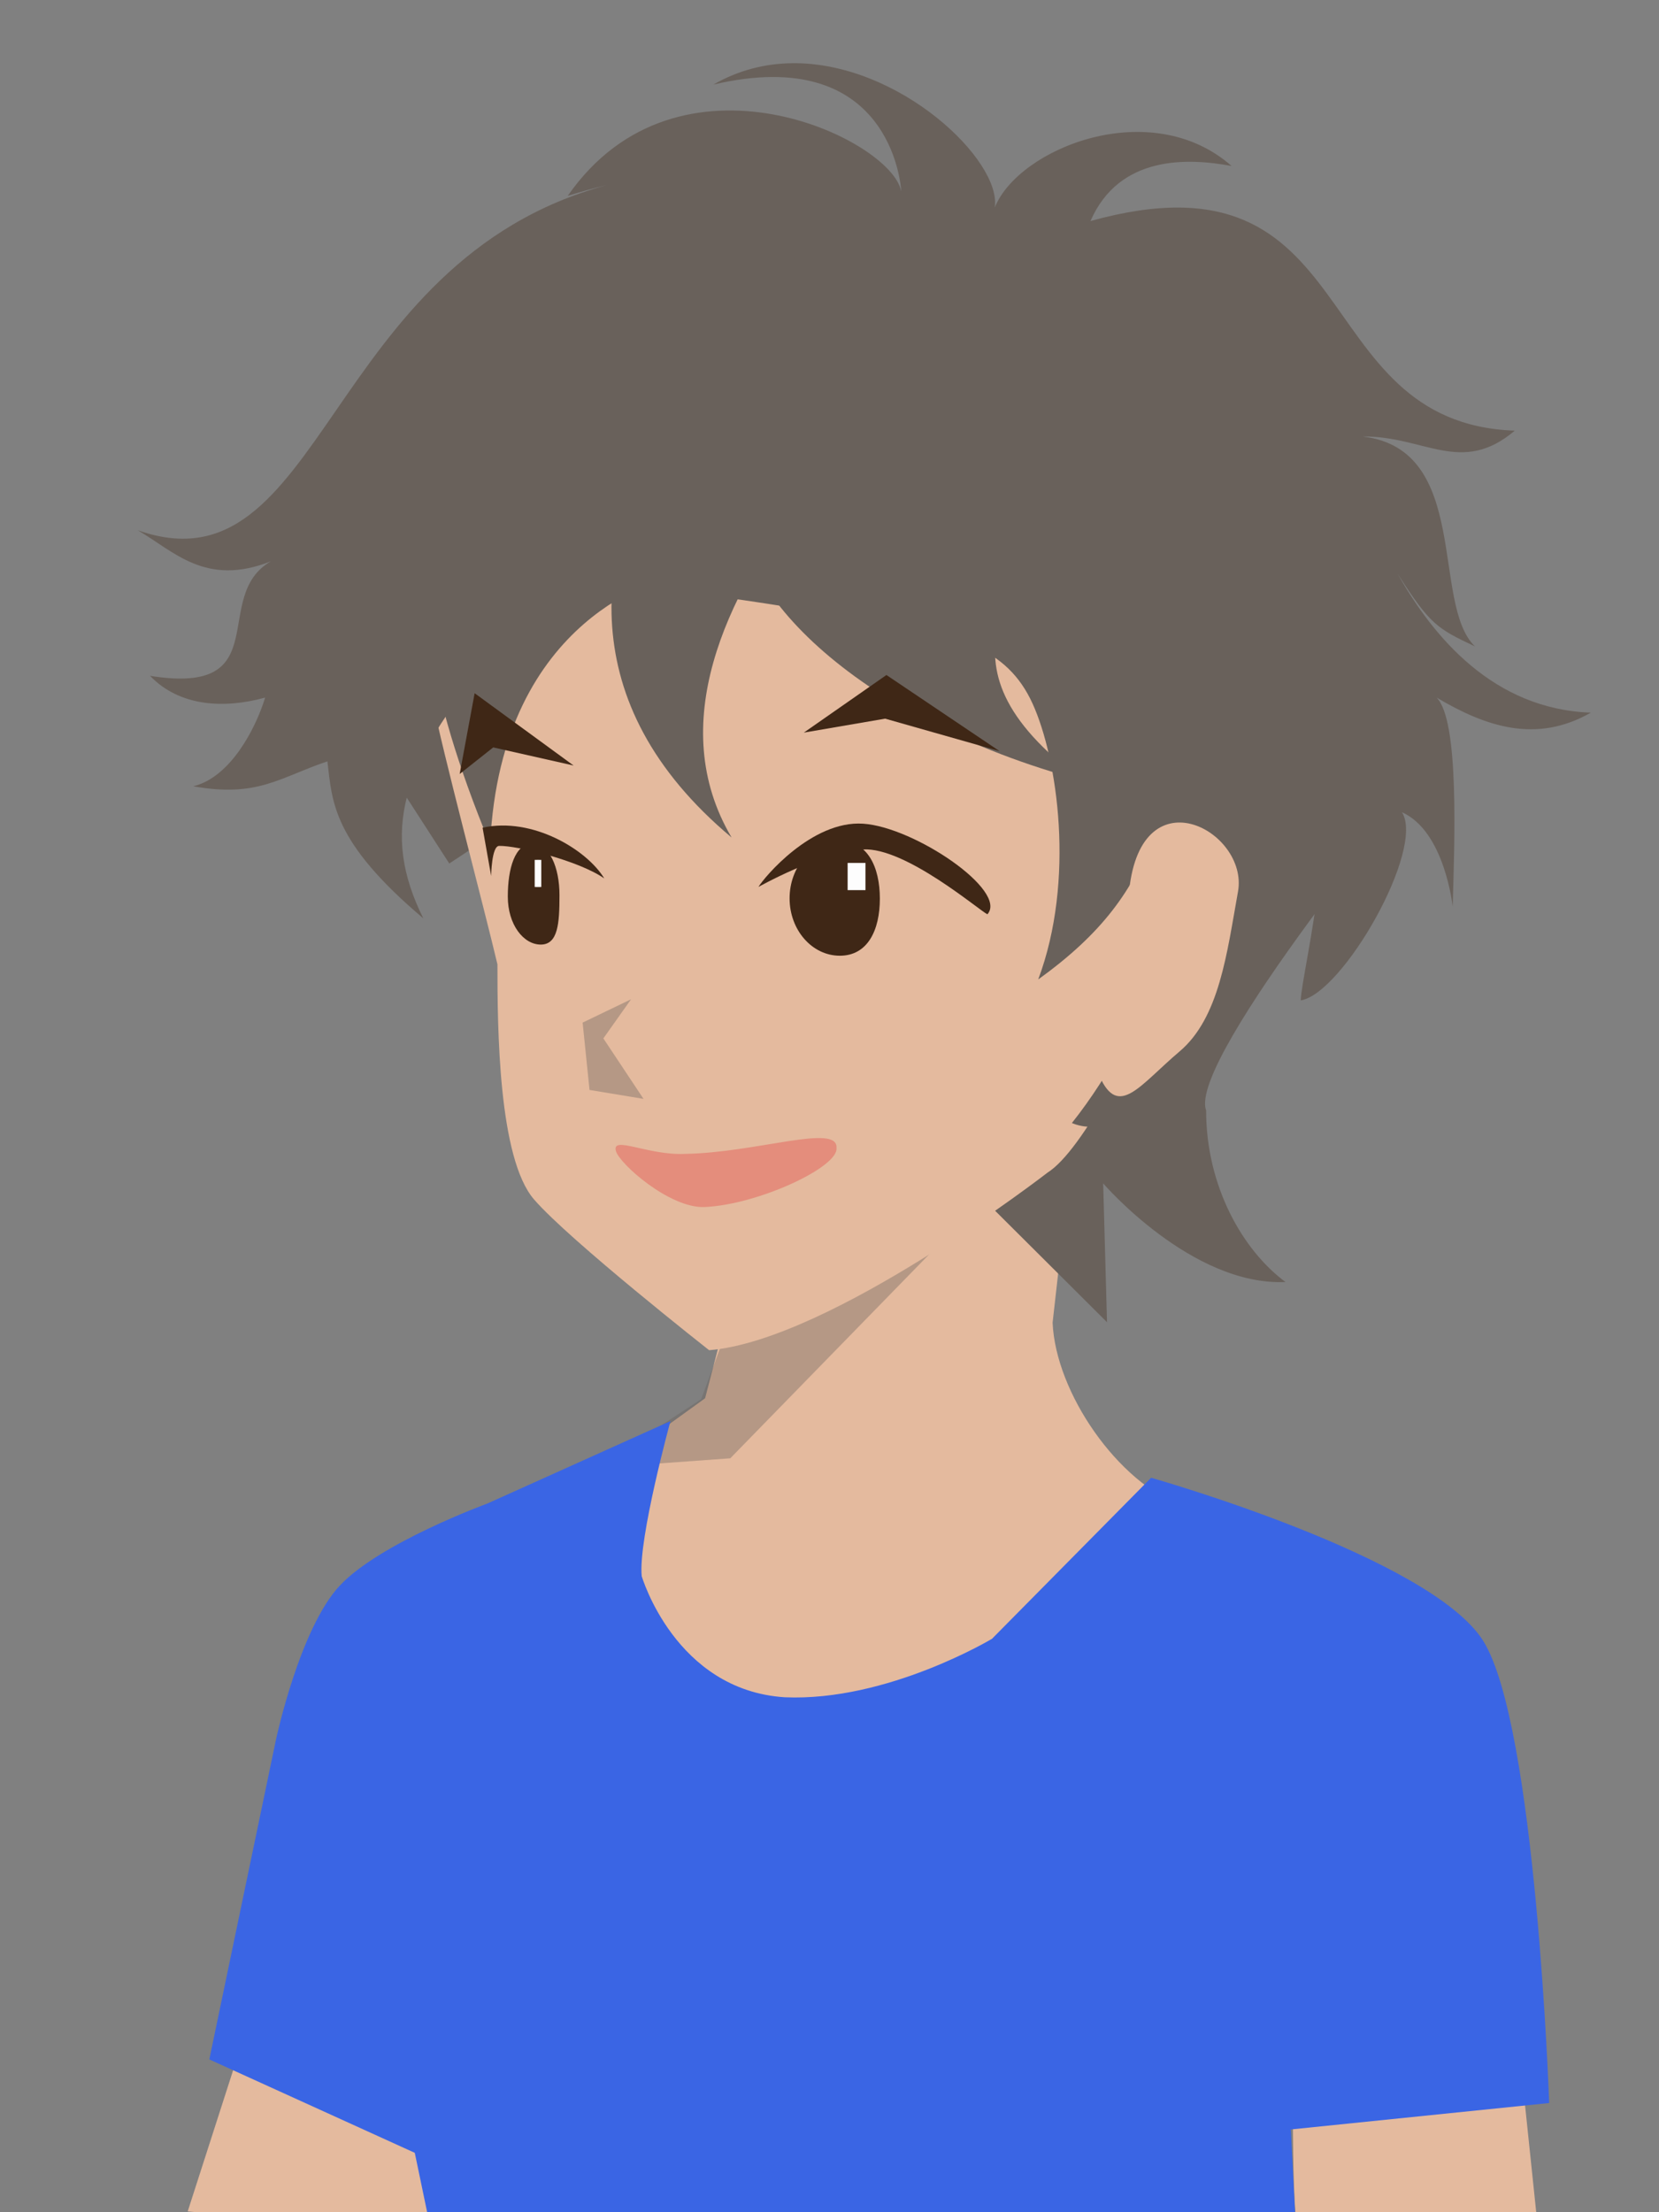 <?xml version="1.0" encoding="UTF-8" standalone="no"?>
<svg
   width="600"
   height="800"
   version="1.1"
   viewBox="0 0 159 212"
   id="svg2818"
   sodipodi:docname="peace.svg"
   inkscape:version="1.2 (56b05e47e7, 2022-06-09, custom)"
   xmlns:inkscape="http://www.inkscape.org/namespaces/inkscape"
   xmlns:sodipodi="http://sodipodi.sourceforge.net/DTD/sodipodi-0.dtd"
   xmlns="http://www.w3.org/2000/svg"
   xmlns:svg="http://www.w3.org/2000/svg"
   xmlns:rdf="http://www.w3.org/1999/02/22-rdf-syntax-ns#"
   xmlns:cc="http://creativecommons.org/ns#"
   xmlns:dc="http://purl.org/dc/elements/1.1/">
  <rect x="0" y="0" width="159" height="212" fill="#808080" stroke="none"/>
  <defs
     id="defs2822" />
  <sodipodi:namedview
     id="namedview2820"
     pagecolor="#ffffff"
     bordercolor="#999999"
     borderopacity="1"
     inkscape:pageshadow="0"
     inkscape:pageopacity="0"
     inkscape:pagecheckerboard="0"
     showgrid="false"
     inkscape:snap-global="false"
     inkscape:zoom="0.63551222"
     inkscape:cx="628.62678"
     inkscape:cy="448.45715"
     inkscape:window-width="1920"
     inkscape:window-height="935"
     inkscape:window-x="0"
     inkscape:window-y="0"
     inkscape:window-maximized="1"
     inkscape:current-layer="svg2818"
     inkscape:showpageshadow="2"
     inkscape:deskcolor="#d1d1d1" />
  <g
     fill="none"
     stroke-linecap="round"
     stroke-linejoin="round"
     id="g2806">
    <circle
       r="0"
       stroke="#c53822"
       stroke-width="2.26"
       style="paint-order:stroke markers fill"
       id="circle2792" />
    <g
       stroke="#924019"
       id="g2800">
      <circle
         r="0"
         stroke-width="1.29"
         style="paint-order:stroke markers fill"
         id="circle2794" />
      <circle
         transform="scale(1,-1)"
         r="0"
         stroke-width="3.6"
         style="paint-order:stroke markers fill"
         id="circle2796" />
      <circle
         transform="scale(1,-1)"
         r="0"
         stroke-width="3.6"
         style="paint-order:stroke markers fill"
         id="circle2798" />
    </g>
    <circle
       transform="scale(1,-1)"
       r="0"
       stroke="#4d4320"
       stroke-width="4.38"
       style="paint-order:stroke markers fill"
       id="circle2802" />
    <circle
       transform="scale(1,-1)"
       r="0"
       stroke="#4d4320"
       stroke-width="3.52"
       style="paint-order:stroke markers fill"
       id="circle2804" />
  </g>
  <path
     style="fill:#e4ba9e;fill-opacity:1;stroke:none;stroke-width:0.265px;stroke-linecap:butt;stroke-linejoin:miter;stroke-opacity:1"
     d="m 70.923,121.12 -3.346,12.877 -12.245,8.846 1.175,11.463 19.354,18.47 23.839,-13.635 c 0,0 9.38,-4.103 13.712,-14.768 -6.292,-2.289 -12.236,-10.913 -12.53,-17.619 l 2.85,-25.272 z"
     id="path3032"
     sodipodi:nodetypes="cccccccccc" />
  <path
     style="fill:#69615b;fill-opacity:0.378;stroke:none;stroke-width:0.265px;stroke-linecap:butt;stroke-linejoin:miter;stroke-opacity:1"
     d="m 92.994,116.167 -23.003,23.584 -12.892,0.932 10.106,-6.598 3.337,-9.039 23.697,-12.867 z"
     id="path3139" />
  <path
     style="fill:#e4ba9e;fill-opacity:1;stroke:none;stroke-width:0.259px;stroke-linecap:butt;stroke-linejoin:miter;stroke-opacity:1"
     d="m 145.392,194.378 2.11,20.205 c 0,0 -21.917,1.558 -22.893,0.182 -0.976,-1.376 -0.649,-19.213 -0.649,-19.213 z"
     id="path3028" />
  <path
     style="fill:#e4ba9e;fill-opacity:1;stroke:none;stroke-width:0.259px;stroke-linecap:butt;stroke-linejoin:miter;stroke-opacity:1"
     d="m 23.531,194.704 20.41,12.315 -4.139,6.956 -21.812,-2.054 z"
     id="path3030" />
  <path
     style="fill:#3a65e4;fill-opacity:1;stroke:none;stroke-width:0.259px;stroke-linecap:butt;stroke-linejoin:miter;stroke-opacity:1"
     d="m 64.256,136.185 -17.538,7.898 c 0,0 -10.314,3.768 -14.153,7.868 -3.84,4.1 -6.106,14.718 -6.106,14.718 l -6.397,30.688 19.691,8.952 1.356,6.507 83.042,-0.18 -0.439,-8.568 24.762,-2.532 c 0,0 -1.26,-36.233 -6.325,-44.292 -5.065,-8.059 -31.824,-15.627 -31.824,-15.627 l -15.248,15.429 c 0,0 -10.038,6.036 -19.875,5.606 C 64.699,161.962 61.502,151.042 61.502,151.042 c -0.348,-3.541 2.755,-14.857 2.755,-14.857 z"
     id="path3026"
     sodipodi:nodetypes="cczccccccczccccc" />
  <path
     style="fill:#69615b;fill-opacity:1;stroke:none;stroke-width:0.347px;stroke-linecap:butt;stroke-linejoin:miter;stroke-opacity:1"
     d="m 136.708,73.882 c 0,0 -22.933,27.629 -21.113,32.528 0,7.269 3.496,13.4 7.607,16.448 -9,0.393 -17.472,-9.45 -17.472,-9.45 L 106.097,126.708 54.428,75.248 43.059,82.751 32.672,66.665 Z"
     id="path3034"
     sodipodi:nodetypes="ccccccccc" />
  <path
     style="fill:#e4ba9e;fill-opacity:1;stroke:none;stroke-width:0.281px;stroke-linecap:butt;stroke-linejoin:miter;stroke-opacity:1"
     d="m 47.675,92.41 c -1.7e-4,6.088 0.082,18.589 3.515,22.543 3.433,3.955 16.773,14.439 16.773,14.439 11.693,-0.948 32.428,-17.014 32.428,-17.014 6.785,-4.297 20.304,-39.975 20.304,-39.975 15.137,-27.712 -18.283,-55.429 -41.606,-53.462 -30.836,0.73 -42.267,29.408 -37.637,48.168 0.917,4.761 4.899,19.694 6.222,25.3 z"
     id="path398"
     sodipodi:nodetypes="czcccccc" />
  <path
     d="M 75.906,6.058 C 73.375,6.09 70.815,6.701 68.374,8.105 85.266,4.15 86.341,17.634 86.372,18.303 c -0.003,-8.06e-4 -0.005,-0.002 -0.011,-0.003 -0.968,-5.003 -21.376,-14.751 -31.948,0.47 1.314,-0.411 2.569,-0.752 3.78,-1.044 -27.199,7.307 -27.168,39.375 -44.994,33.089 3.47,2.009 6.484,5.452 12.753,2.981 -5.843,3.388 0.639,12.927 -11.571,10.97 2.823,2.95 7.087,3.173 11.031,2.085 -0.918,3.004 -3.352,7.66 -6.894,8.499 6.182,1.108 8.274,-0.848 12.861,-2.388 0.467,3.894 0.449,7.653 9.191,15.046 -4.094,-8.22 -2.121,-14.849 6.31,-24.734 8.431,-9.882 21.332,-5.983 33.133,-4.449 11.804,1.528 16.548,3.342 18.945,8.595 2.398,5.253 4.113,16.918 0.545,26.443 6.037,-4.351 9.161,-8.511 11.168,-14.194 4.204,4.547 -0.461,18.527 -7.941,27.953 9.877,4.088 21.377,-28.209 21.428,-33.898 5.317,1.239 0.515,19.647 0.508,22.145 4.032,-0.655 11.937,-14.493 9.7,-18.03 4.109,1.83 4.86,9.047 4.86,9.047 0.17,-6.164 0.654,-17.82 -1.535,-20.032 4.652,2.754 9.508,4.451 14.773,1.44 -9.323,-0.328 -15.099,-7.24 -18.512,-13.307 3.092,4.869 3.811,5.259 7.408,6.959 -4.235,-4.071 -0.353,-18.896 -10.757,-20.112 5.916,-0.066 9.458,3.775 14.574,-0.563 -20.271,-0.715 -14.084,-27.488 -40.666,-20.087 2.765,-6.345 9.354,-6.054 13.528,-5.275 C 110.294,9.089 97.629,14.198 95.34,19.883 96.017,15.395 86.196,5.93 75.894,6.056 Z"
     fill="#69615b"
     id="path268-1"
     style="stroke:none;stroke-width:1.405"
     sodipodi:nodetypes="cccccccccccccccscccccccccccccccccc" />
  <path
     d="m 45.495,45.6 c 0,0 -11.415,4.247 1.483,35.329 1.008,-22.172 17.159,-25.601 17.159,-25.601"
     fill="url(#linearGradient1197)"
     id="path300-5"
     style="fill:#69615b;fill-opacity:1;stroke:none;stroke-width:1.588"
     sodipodi:nodetypes="ccc" />
  <path
     id="path552"
     style="fill:#3f2716;fill-opacity:1;stroke:none;stroke-width:1.052;paint-order:stroke fill markers"
     d="m 84.326,86.119 c 0,3.038 -1.177,5.469 -3.836,5.469 -2.659,-3e-6 -4.815,-2.462 -4.815,-5.5 0,-3.038 2.156,-5.5 4.815,-5.5 2.659,2e-6 3.836,2.493 3.836,5.531 z"
     sodipodi:nodetypes="sssss" />
  <path
     id="path556"
     style="fill:#3f2716;fill-opacity:1;stroke:none;stroke-width:1.052;paint-order:stroke fill markers"
     d="m 53.621,85.794 c 0,2.68 -0.134,4.726 -1.794,4.726 -1.66,2e-6 -3.159,-1.918 -3.159,-4.599 0,-2.68 0.679,-5.065 2.339,-5.065 1.66,-2e-6 2.614,2.258 2.614,4.939 z"
     sodipodi:nodetypes="sssss" />
  <path
     style="fill:#3f2716;fill-opacity:1;stroke:none;stroke-width:0.284px;stroke-linecap:butt;stroke-linejoin:miter;stroke-opacity:1"
     d="m 72.693,84.996 c 0.483,-0.847 5.093,-6.39 10.029,-6.061 4.936,0.329 13.911,6.432 11.911,8.682 -0.787,-0.373 -7.85,-6.438 -11.911,-6.214 -4.061,0.224 -10.029,3.593 -10.029,3.593 z"
     id="path498"
     sodipodi:nodetypes="czczc" />
  <path
     style="fill:#3f2716;fill-opacity:1;stroke:none;stroke-width:0.284px;stroke-linecap:butt;stroke-linejoin:miter;stroke-opacity:1"
     d="m 57.913,84.181 c -1.651,-2.743 -6.878,-5.918 -11.662,-4.862 l 0.821,4.626 c 0,0 0.037,-2.867 0.762,-2.882 1.734,-0.039 7.653,1.417 10.079,3.118 z"
     id="path554"
     sodipodi:nodetypes="ccccc" />
  <path
     d="m 80.336,20.926 c 0,0 -41.135,33.424 -10.219,59.333 -12.741,-21.555 23.217,-49.288 23.217,-49.288"
     fill="url(#linearGradient1213)"
     id="path270-3"
     style="fill:#69615b;fill-opacity:1;stroke:none;stroke-width:1.588" />
  <path
     d="M 71.353,47.7 C 69.146,55.613 81.683,68.923 103.729,74.793 87.914,62.97 99.303,56.396 99.675,46.877"
     fill="url(#linearGradient1147)"
     id="path276-9"
     style="fill:#69615b;fill-opacity:1;stroke:none;stroke-width:1.964"
     inkscape:transform-center-x="-313.13184"
     inkscape:transform-center-y="-22.072367"
     sodipodi:nodetypes="ccc" />
  <path
     style="fill:#3f2716;fill-opacity:1;stroke:none;stroke-width:0.284px;stroke-linecap:butt;stroke-linejoin:miter;stroke-opacity:1"
     d="M 77.04,70.207 84.834,68.87 95.802,71.986 84.956,64.687 Z"
     id="path560" />
  <path
     style="fill:#3f2716;fill-opacity:1;stroke:none;stroke-width:0.284px;stroke-linecap:butt;stroke-linejoin:miter;stroke-opacity:1"
     d="m 44.056,74.172 3.216,-2.547 7.704,1.737 -9.486,-6.93 z"
     id="path562"
     sodipodi:nodetypes="ccccc" />
  <path
     style="fill:#69615b;fill-opacity:0.378;stroke:none;stroke-width:0.284px;stroke-linecap:butt;stroke-linejoin:miter;stroke-opacity:1"
     d="m 60.481,95.763 -2.655,3.749 3.849,5.795 -5.174,-0.856 -0.662,-6.453 z"
     id="path3105"
     sodipodi:nodetypes="cccccc" />
  <path
     style="fill:#e48273;fill-opacity:0.798;stroke:none;stroke-width:0.284px;stroke-linecap:butt;stroke-linejoin:miter;stroke-opacity:1"
     d="m 65.654,110.577 c 6.845,-0.107 14.673,-2.945 14.516,-0.574 0.242,1.827 -7.546,5.467 -12.685,5.67 -3.332,0.099 -8.085,-4.127 -8.45,-5.352 -0.465,-1.56 3.082,0.428 6.619,0.256 z"
     id="path3107"
     sodipodi:nodetypes="cccsc" />
  <path
     style="fill:#e4ba9e;fill-opacity:1;stroke:none;stroke-width:0.284px;stroke-linecap:butt;stroke-linejoin:miter;stroke-opacity:1"
     d="m 108.171,85.899 c 0.886,-12.029 11.537,-6.32 10.479,-0.451 -1.058,5.869 -1.775,12.078 -5.597,15.312 -3.822,3.234 -5.851,6.455 -7.666,2.388 z"
     id="path5154"
     sodipodi:nodetypes="czzcc" />
  <rect
     style="fill:#ffffff;fill-opacity:0.99;stroke-width:0.312;paint-order:stroke fill markers"
     id="rect3469"
     width="1.71"
     height="2.605"
     x="81.238"
     y="82.697"
     rx="4.496"
     ry="0" />
  <rect
     style="fill:#ffffff;fill-opacity:0.99;stroke-width:0.19;paint-order:stroke fill markers"
     id="rect3469-5"
     width="0.632"
     height="2.605"
     x="51.245"
     y="82.4"
     rx="1.661"
     ry="0.006" />
  <path
     d="m 203.74,70.101 c -13.872,-5.824 -4.431,26.942 3.005,19.731 1.132,4.753 0.466,5.81 4.364,11.158 3.898,5.342 14.202,14.092 24.569,14.873 10.366,0.775 20.442,-7.052 24.729,-12.77 4.293,-5.717 3.312,-6.6 4.364,-11.959 3.153,12.259 18.078,-24.358 4.203,-21.494 -3.531,-10.396 -5.667,-28.224 -32.972,-29.096 -30.558,2.847 -28.725,19.551 -32.261,29.566 z"
     fill="#e9c6af"
     id="path5027"
     style="stroke-width:1.002" />
  <path
     d="m 239.726,32.692 c -0.484,-3.853 -4.598,-9.175 -8.966,-8.163 1.232,1.698 3.218,3.788 3.7,7.205 -4.388,-2.519 -10.456,-4.188 -13.902,-2.622 1.433,1.665 2.524,2.533 3.548,4.892 -4.227,-2.199 -9.43,-0.966 -12.98,1.507 -3.897,1.963 -7.716,3.679 -9.579,9.072 1.509,-0.715 2.429,-1.598 3.9,-1.195 -1.336,1.478 -6.132,4.812 -5.423,7.795 1.129,-1.01 1.629,-1.619 2.843,-1.666 -1.391,1.704 -2.494,5.576 -2.982,7.96 -0.488,2.384 -0.068,4.503 0.452,7.045 0.52,2.542 1.315,7.3 3.12,7.682 -0.223,-0.848 0.468,-1.092 0.775,-2.05 1.536,0.355 0.159,5.822 1.825,8.3 0.437,-6.123 -1.001,-16.736 2.569,-19.451 -0.605,1.54 -0.727,3.601 -0.179,4.921 5.179,-9.528 9.097,-10.446 13.942,-16.987 -1.077,2.082 -1.589,3.151 -1.296,5.409 3.265,-3.321 5.655,-6.65 10.617,-8.519 -1.675,2.234 -2.552,4.999 -2.874,6.662 3.179,-2.312 5.125,-4.987 7.662,-5.829 0.167,4.92 -3.989,11.127 -4.578,12.68 8.637,-2.054 9.746,-7.572 11.057,-11.318 1.783,3.072 1.768,4.498 2.011,6.322 2.012,-1.421 2.261,-6.63 1.645,-8.916 4.289,-0.608 6.571,11.298 10.126,13.571 -0.307,-2.014 -1.428,-4.38 -1.392,-5.035 0.655,3.557 8.446,16.907 8.585,18.449 1.283,5.055 0.745,6.755 0.918,13.241 2.858,-7.513 4.374,-11.418 5.244,-15.605 0.871,-4.19 0.846,-6.651 0.787,-9.178 -0.059,-2.527 -0.039,-5.415 -0.844,-6.272 0.995,-1.029 1.364,-0.198 2.365,0.234 -0.77,-3.026 -7.075,-10.967 -9.122,-11.428 0.81,-0.859 2.191,-0.402 3.963,0.213 -3.6,-3.499 -10.246,-4.883 -13.692,-3.935 2.15,-1.024 4.813,-1.921 8.765,-1.487 -4.306,-3.653 -9.062,-2.804 -12.019,-1.318 1.3,-1.714 3.222,-1.846 4.818,-2.012 -2.176,-1.395 -5.028,-1.134 -8.271,0.629 1.301,-4.523 3.054,-7.077 5.462,-10.376 -6.051,0.929 -12.179,6.253 -12.61,9.572 z"
     fill="#483745"
     id="path5029"
     style="stroke-width:1.002" />
  <path
     d="m 250.674,66.235 c -4.135,0.012 -6.774,0.575 -8.557,1.719 -0.826,0.53 -1.416,1.19 -1.838,1.921 l -1.868,-0.395 c -1.335,-0.283 -2.4,-0.281 -3.44,-0.086 -0.894,0.168 -1.772,0.452 -2.918,0.783 -0.419,-0.704 -0.997,-1.339 -1.797,-1.851 -2.04,-1.308 -5.197,-1.855 -10.426,-1.69 -5.35,0.169 -8.82,1.954 -10.587,4.505 -1.766,2.551 -1.728,5.716 -0.513,8.292 1.245,2.638 3.827,4.434 6.758,5.324 2.931,0.893 6.26,0.907 9.198,-0.184 5.703,-2.115 8.637,-6.511 8.353,-10.817 -0.035,-0.527 -0.103,-1.059 -0.219,-1.579 1.05,-0.304 1.888,-0.562 2.538,-0.684 0.813,-0.153 1.476,-0.163 2.606,0.076 l 1.556,0.33 c -0.104,0.491 -0.166,0.99 -0.199,1.485 -0.284,4.307 2.65,8.703 8.353,10.817 2.939,1.091 6.268,1.077 9.198,0.184 2.931,-0.893 5.515,-2.684 6.758,-5.324 1.216,-2.577 1.253,-5.743 -0.512,-8.292 -1.766,-2.551 -5.234,-4.339 -10.587,-4.508 -0.653,-0.021 -1.274,-0.03 -1.865,-0.029 z m 0.013,2.127 c 0.561,-0.004 1.156,0.004 1.786,0.024 4.916,0.156 7.614,1.727 8.905,3.594 1.292,1.867 1.28,4.18 0.338,6.175 -0.912,1.934 -2.955,3.437 -5.457,4.198 -2.502,0.76 -5.409,0.76 -7.842,-0.143 -5.043,-1.871 -7.184,-5.42 -6.97,-8.688 0.116,-1.76 0.425,-2.889 1.816,-3.782 1.218,-0.78 3.498,-1.356 7.426,-1.381 z m -28.996,0.372 c 3.927,0.025 6.207,0.599 7.426,1.38 1.391,0.892 1.7,2.023 1.816,3.784 0.215,3.265 -1.926,6.817 -6.97,8.688 -2.434,0.903 -5.342,0.904 -7.842,0.143 -2.499,-0.761 -4.545,-2.265 -5.457,-4.198 -0.941,-1.995 -0.954,-4.312 0.338,-6.178 1.292,-1.866 3.988,-3.437 8.905,-3.591 0.63,-0.02 1.225,-0.027 1.786,-0.024 z"
     color="#000000"
     color-rendering="auto"
     dominant-baseline="auto"
     fill="#61687e"
     image-rendering="auto"
     shape-rendering="auto"
     solid-color="#000000"
     stop-color="#000000"
     stroke-width="0.265"
     style="font-variant-ligatures:normal;font-variant-position:normal;font-variant-caps:normal;font-variant-numeric:normal;font-variant-alternates:normal;font-variant-east-asian:normal;font-feature-settings:normal;font-variation-settings:normal;text-indent:0;text-decoration-line:none;text-decoration-style:solid;text-decoration-color:#000000;text-transform:none;text-orientation:mixed;white-space:normal;shape-padding:0;shape-margin:0;inline-size:0;isolation:auto;mix-blend-mode:normal"
     id="path5031" />
  <path
     d="m 237.533,80.508 c 1.045,0.353 1.254,2.157 0.975,3.065 -0.279,0.907 -1.014,1.677 -1.95,1.532 -0.937,-0.144 -2.008,-1.563 -1.811,-2.647 0.197,-1.084 1.742,-2.304 2.786,-1.95 z"
     fill="#bb7a4f"
     id="path5033"
     style="stroke-width:1.002" />
  <path
     d="m 250.503,62.059 c -3.649,-1.259 -4.075,-2.224 -1.984,-3.131 2.091,-0.908 4.167,-1.078 5.373,1.246 1.207,2.324 0.259,3.144 -3.389,1.885 z"
     fill="#483745"
     id="path5035"
     style="stroke-width:1.002" />
  <path
     d="m 224.923,57.772 c -2.076,-1.362 -2.252,-2.129 -4.994,1.001 -2.743,3.131 -1.354,4.116 2.383,2.314 3.738,-1.804 4.687,-1.952 2.611,-3.314 z"
     fill="#483745"
     id="path5037"
     style="stroke-width:1.002" />
  <g
     shape-rendering="auto"
     id="g5049"
     transform="matrix(1.002,0,0,1.002,185.641,19.431)">
    <path
       d="m 63.1,52.56 c -0.816,-0.066 -1.553,-0.028 -2.258,0.059 l 0.129,1.053 c 1.314,-0.161 2.626,-0.151 4.541,0.463 l 1.982,0.637 0.324,-1.01 -1.982,-0.637 c -1.025,-0.329 -1.921,-0.499 -2.736,-0.565 z"
       color="#000000"
       color-rendering="auto"
       dominant-baseline="auto"
       fill="#714e22"
       fill-opacity="0.605"
       image-rendering="auto"
       solid-color="#000000"
       stop-color="#000000"
       style="font-variant-ligatures:normal;font-variant-position:normal;font-variant-caps:normal;font-variant-numeric:normal;font-variant-alternates:normal;font-variant-east-asian:normal;font-feature-settings:normal;font-variation-settings:normal;text-indent:0;text-decoration-line:none;text-decoration-style:solid;text-decoration-color:#000000;text-transform:none;text-orientation:mixed;white-space:normal;shape-padding:0;shape-margin:0;inline-size:0;isolation:auto;mix-blend-mode:normal"
       id="path5039" />
    <path
       d="m 65.68,53.39 c -1.768,-0.065 -3.891,0.033 -6.096,0.422 l 0.369,2.088 c 2.033,-0.359 4.022,-0.448 5.65,-0.389 1.628,0.06 2.943,0.299 3.398,0.465 l 1.371,0.5 0.725,-1.994 -1.371,-0.498 c -0.916,-0.333 -2.279,-0.529 -4.047,-0.594 z"
       color="#000000"
       color-rendering="auto"
       dominant-baseline="auto"
       image-rendering="auto"
       solid-color="#000000"
       stop-color="#000000"
       style="font-variant-ligatures:normal;font-variant-position:normal;font-variant-caps:normal;font-variant-numeric:normal;font-variant-alternates:normal;font-variant-east-asian:normal;font-feature-settings:normal;font-variation-settings:normal;text-indent:0;text-decoration-line:none;text-decoration-style:solid;text-decoration-color:#000000;text-transform:none;text-orientation:mixed;white-space:normal;shape-padding:0;shape-margin:0;inline-size:0;isolation:auto;mix-blend-mode:normal"
       id="path5041" />
    <path
       d="m 37.09,53.27 c 0.816,-0.066 1.553,-0.028 2.258,0.059 l -0.129,1.053 c -1.314,-0.161 -2.626,-0.151 -4.541,0.463 l -1.982,0.637 -0.324,-1.01 1.982,-0.637 c 1.025,-0.329 1.921,-0.499 2.736,-0.565 z"
       color="#000000"
       color-rendering="auto"
       dominant-baseline="auto"
       fill="#714e22"
       fill-opacity="0.605"
       image-rendering="auto"
       solid-color="#000000"
       stop-color="#000000"
       style="font-variant-ligatures:normal;font-variant-position:normal;font-variant-caps:normal;font-variant-numeric:normal;font-variant-alternates:normal;font-variant-east-asian:normal;font-feature-settings:normal;font-variation-settings:normal;text-indent:0;text-decoration-line:none;text-decoration-style:solid;text-decoration-color:#000000;text-transform:none;text-orientation:mixed;white-space:normal;shape-padding:0;shape-margin:0;inline-size:0;isolation:auto;mix-blend-mode:normal"
       id="path5043" />
    <path
       d="m 34.51,54.1 c 1.768,-0.065 3.891,0.033 6.096,0.422 l -0.369,2.088 c -2.033,-0.359 -4.022,-0.448 -5.65,-0.389 -1.628,0.06 -2.943,0.299 -3.398,0.465 l -1.371,0.5 -0.725,-1.994 1.371,-0.498 c 0.916,-0.333 2.279,-0.529 4.047,-0.594 z"
       color="#000000"
       color-rendering="auto"
       dominant-baseline="auto"
       image-rendering="auto"
       solid-color="#000000"
       stop-color="#000000"
       style="font-variant-ligatures:normal;font-variant-position:normal;font-variant-caps:normal;font-variant-numeric:normal;font-variant-alternates:normal;font-variant-east-asian:normal;font-feature-settings:normal;font-variation-settings:normal;text-indent:0;text-decoration-line:none;text-decoration-style:solid;text-decoration-color:#000000;text-transform:none;text-orientation:mixed;white-space:normal;shape-padding:0;shape-margin:0;inline-size:0;isolation:auto;mix-blend-mode:normal"
       id="path5045" />
    <path
       d="m 39.21,77.91 -0.512,0.926 c 2.703,1.489 4.316,1.635 5.748,1.336 1.432,-0.299 2.594,-0.931 4.842,-1.004 2.224,-0.072 3.684,0.377 5.082,0.785 1.398,0.408 2.768,0.781 4.568,0.418 l 2.645,-0.533 -0.209,-1.037 -2.645,0.533 c -1.568,0.316 -2.675,0.007 -4.064,-0.398 -1.389,-0.406 -3.026,-0.903 -5.41,-0.826 -2.435,0.079 -3.791,0.769 -5.025,1.027 -1.234,0.258 -2.437,0.197 -5.02,-1.227 z"
       color="#000000"
       color-rendering="auto"
       dominant-baseline="auto"
       fill="#bb7a4f"
       image-rendering="auto"
       solid-color="#000000"
       stop-color="#000000"
       style="font-variant-ligatures:normal;font-variant-position:normal;font-variant-caps:normal;font-variant-numeric:normal;font-variant-alternates:normal;font-variant-east-asian:normal;font-feature-settings:normal;font-variation-settings:normal;text-indent:0;text-decoration-line:none;text-decoration-style:solid;text-decoration-color:#000000;text-transform:none;text-orientation:mixed;white-space:normal;shape-padding:0;shape-margin:0;inline-size:0;isolation:auto;mix-blend-mode:normal"
       id="path5047" />
  </g>
</svg>
